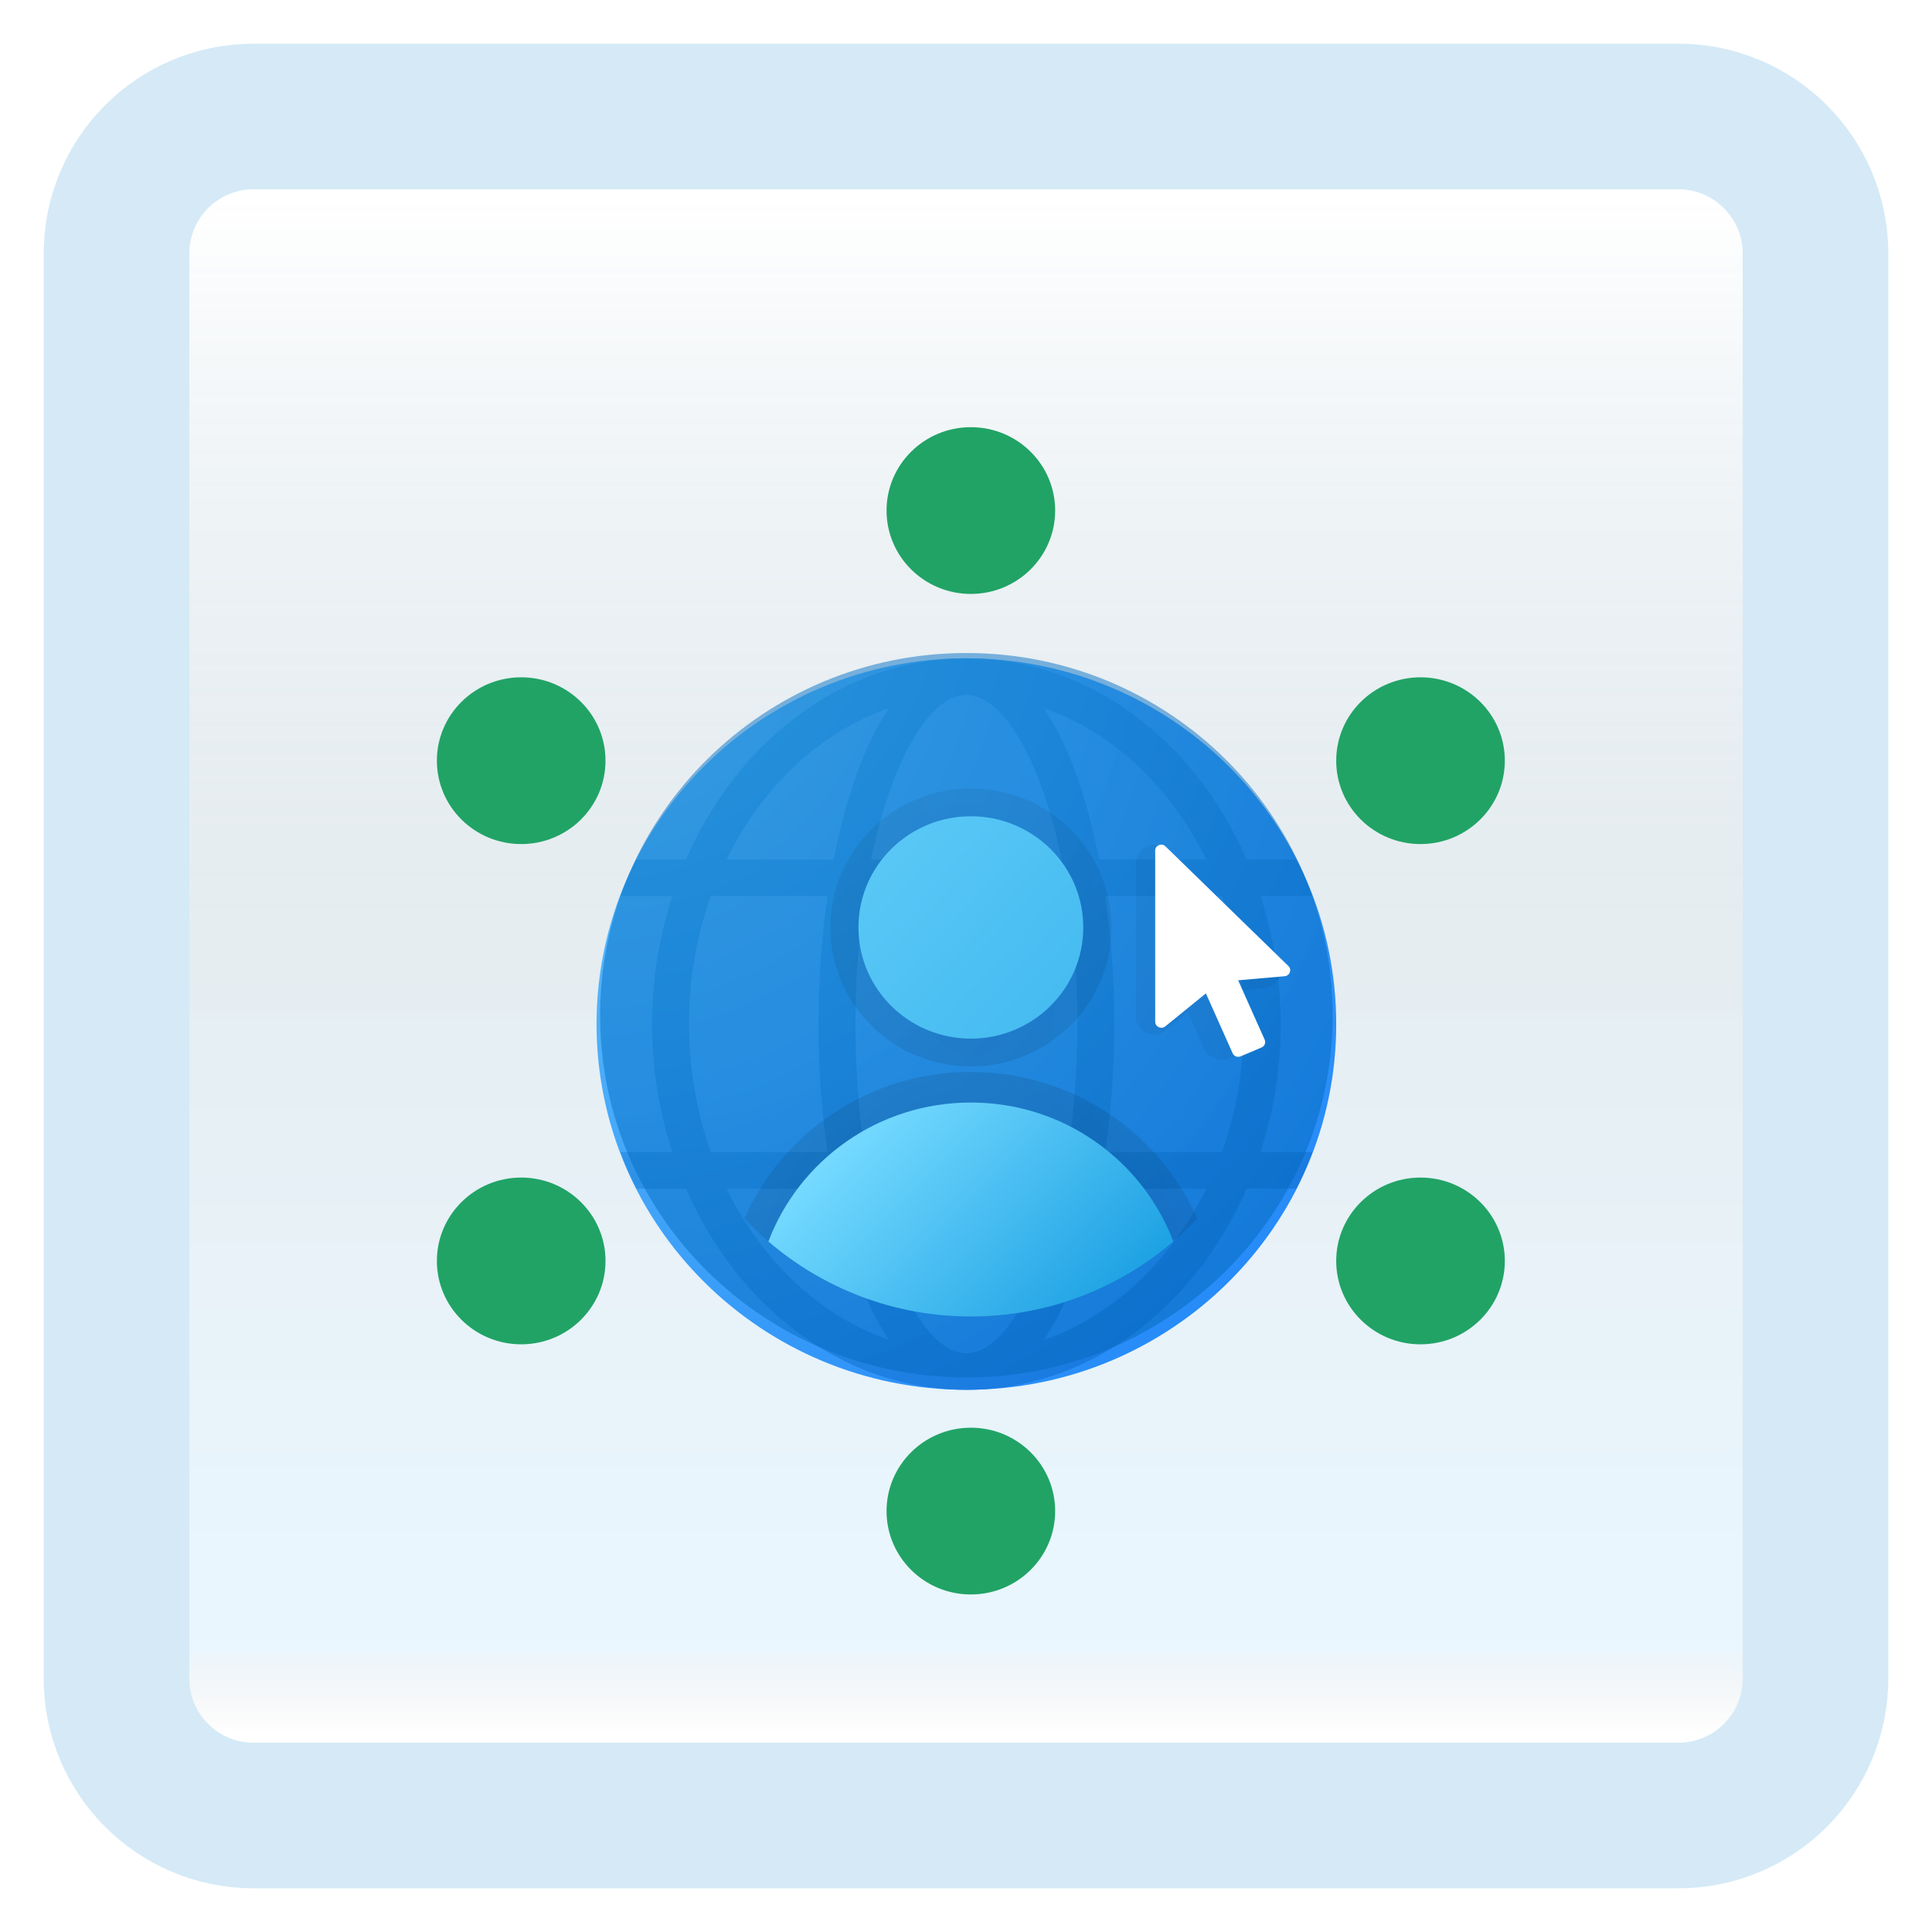 <svg width="199" height="199" viewBox="0 0 199 199" fill="none" xmlns="http://www.w3.org/2000/svg">
<g filter="url(#filter0_d_142_1053)">
<path d="M172.887 8H26.113C18.319 8 12 14.319 12 22.113V168.887C12 176.681 18.319 183 26.113 183H172.887C180.681 183 187 176.681 187 168.887V22.113C187 14.319 180.681 8 172.887 8Z" fill="white"/>
<path d="M172.887 8H26.113C18.319 8 12 14.319 12 22.113V168.887C12 176.681 18.319 183 26.113 183H172.887C180.681 183 187 176.681 187 168.887V22.113C187 14.319 180.681 8 172.887 8Z" fill="url(#paint0_linear_142_1053)" fill-opacity="0.2"/>
<path d="M172.887 8H26.113C18.319 8 12 14.319 12 22.113V168.887C12 176.681 18.319 183 26.113 183H172.887C180.681 183 187 176.681 187 168.887V22.113C187 14.319 180.681 8 172.887 8Z" stroke="#D5EAF6" stroke-width="15" stroke-linecap="round"/>
</g>
<g filter="url(#filter1_dd_142_1053)">
<path d="M137.633 97.481C137.633 118.286 120.577 135.153 99.54 135.153C78.503 135.153 61.446 118.286 61.446 97.481C61.446 76.677 78.503 59.81 99.54 59.81C120.577 59.81 137.633 76.677 137.633 97.481Z" fill="url(#paint1_radial_142_1053)"/>
<path d="M131.919 97.481C131.919 92.838 131.16 88.406 129.832 84.296H135.186C134.698 83.006 134.146 81.748 133.523 80.529H128.415C123.072 68.258 112.151 59.81 99.54 59.81C86.929 59.81 76.008 68.258 70.663 80.529H65.555C64.932 81.748 64.382 83.006 63.892 84.296H69.246C67.92 88.406 67.16 92.838 67.16 97.481C67.16 102.125 67.92 106.557 69.248 110.667H63.894C64.382 111.957 64.934 113.215 65.557 114.434H70.665C76.01 126.705 86.931 135.153 99.542 135.153C112.153 135.153 123.074 126.705 128.419 114.434H133.527C134.15 113.215 134.7 111.957 135.19 110.667H129.836C131.16 106.557 131.919 102.125 131.919 97.481ZM128.11 97.481C128.11 102.155 127.308 106.611 125.86 110.667H113.844C114.459 106.398 114.777 101.908 114.777 97.481C114.777 93.055 114.461 88.565 113.844 84.296H125.86C127.308 88.352 128.11 92.808 128.11 97.481ZM99.54 131.386C95.852 131.386 91.881 124.897 89.727 114.434H109.353C107.199 124.897 103.227 131.386 99.54 131.386ZM89.064 110.667C88.464 106.687 88.112 102.264 88.112 97.481C88.112 92.699 88.464 88.276 89.064 84.296H110.016C110.615 88.276 110.968 92.699 110.968 97.481C110.968 102.264 110.615 106.687 110.016 110.667H89.064ZM99.54 63.577C103.227 63.577 107.199 70.066 109.353 80.529H89.727C91.881 70.066 95.852 63.577 99.54 63.577ZM124.243 80.529H113.212C111.995 74.257 110.082 68.715 107.509 64.946C114.629 67.406 120.594 73.067 124.243 80.529ZM91.571 64.946C88.999 68.717 87.085 74.257 85.868 80.529H74.836C78.486 73.067 84.451 67.406 91.571 64.946ZM70.97 97.481C70.97 92.808 71.772 88.352 73.219 84.296H85.236C84.619 88.565 84.302 93.055 84.302 97.481C84.302 101.908 84.619 106.398 85.236 110.667H73.219C71.772 106.611 70.97 102.155 70.97 97.481ZM74.836 114.434H85.868C87.085 120.706 88.998 126.248 91.571 130.017C84.451 127.557 78.486 121.896 74.836 114.434ZM107.509 130.017C110.08 126.246 111.995 120.706 113.212 114.434H124.243C120.594 121.896 114.629 127.557 107.509 130.017Z" fill="url(#paint2_radial_142_1053)"/>
<path d="M100 53.176C104.796 53.176 108.684 49.331 108.684 44.588C108.684 39.845 104.796 36 100 36C95.204 36 91.316 39.845 91.316 44.588C91.316 49.331 95.204 53.176 100 53.176Z" fill="#21A366"/>
<path d="M53.684 78.94C58.48 78.94 62.368 75.095 62.368 70.352C62.368 65.609 58.48 61.764 53.684 61.764C48.888 61.764 45 65.609 45 70.352C45 75.095 48.888 78.94 53.684 78.94Z" fill="#21A366"/>
<path d="M53.684 130.468C58.48 130.468 62.368 126.623 62.368 121.88C62.368 117.137 58.48 113.292 53.684 113.292C48.888 113.292 45 117.137 45 121.88C45 126.623 48.888 130.468 53.684 130.468Z" fill="#21A366"/>
<path d="M146.316 78.94C151.112 78.94 155 75.095 155 70.352C155 65.609 151.112 61.764 146.316 61.764C141.52 61.764 137.632 65.609 137.632 70.352C137.632 75.095 141.52 78.94 146.316 78.94Z" fill="#21A366"/>
<path d="M146.316 130.468C151.112 130.468 155 126.623 155 121.88C155 117.137 151.112 113.292 146.316 113.292C141.52 113.292 137.632 117.137 137.632 121.88C137.632 126.623 141.52 130.468 146.316 130.468Z" fill="#21A366"/>
<path d="M100 156.233C104.796 156.233 108.684 152.388 108.684 147.645C108.684 142.901 104.796 139.056 100 139.056C95.204 139.056 91.316 142.901 91.316 147.645C91.316 152.388 95.204 156.233 100 156.233Z" fill="#21A366"/>
<path d="M137.267 96.571C137.267 117.176 120.376 133.881 99.54 133.881C78.704 133.881 61.812 117.176 61.812 96.571C61.812 75.966 78.704 59.262 99.54 59.262C120.376 59.262 137.267 75.966 137.267 96.571Z" fill="url(#paint3_radial_142_1053)" fill-opacity="0.5"/>
<path d="M100 127.606C109.226 127.606 117.51 123.701 123.326 117.501C119.386 108.623 110.433 102.414 100 102.414C89.567 102.414 80.614 108.623 76.674 117.501C82.49 123.701 90.775 127.606 100 127.606Z" fill="url(#paint4_radial_142_1053)" fill-opacity="0.5"/>
<path d="M100 101.842C107.994 101.842 114.474 95.433 114.474 87.528C114.474 79.623 107.994 73.215 100 73.215C92.006 73.215 85.526 79.623 85.526 87.528C85.526 95.433 92.006 101.842 100 101.842Z" fill="url(#paint5_radial_142_1053)" fill-opacity="0.5"/>
<path d="M100 98.979C106.395 98.979 111.579 93.852 111.579 87.528C111.579 81.204 106.395 76.078 100 76.078C93.605 76.078 88.421 81.204 88.421 87.528C88.421 93.852 93.605 98.979 100 98.979Z" fill="url(#paint6_linear_142_1053)"/>
<path d="M100 127.606C107.984 127.606 115.264 124.677 120.854 119.876C117.684 111.52 109.556 105.563 100 105.563C90.445 105.563 82.316 111.52 79.146 119.876C84.736 124.677 92.016 127.606 100 127.606Z" fill="url(#paint7_linear_142_1053)"/>
</g>
<path opacity="0.05" d="M131.224 98.509L120.283 87.568C119.719 87.005 118.883 86.843 118.163 87.162C117.456 87.465 117 88.158 117 88.927V104.584C117 106.391 118.93 107.133 120.172 106.068L122.366 104.24L124.011 108.024C124.327 108.744 125.406 109.439 126.541 109.017L128.405 108.207C129.385 107.791 129.913 106.772 129.405 105.676L127.808 102.001L130.028 101.801C131.796 101.801 132.452 99.726 131.224 98.509Z" fill="black"/>
<path d="M132.708 99.504L120.047 87.178C119.848 86.984 119.579 86.959 119.361 87.052C119.151 87.141 118.987 87.34 118.987 87.606V105.242C118.987 105.765 119.614 106.051 120.028 105.717L124.21 102.321L126.966 108.493C127.102 108.798 127.469 108.939 127.783 108.807L129.943 107.892C130.258 107.759 130.402 107.401 130.266 107.095L127.531 100.971L132.317 100.554C132.853 100.507 133.09 99.874 132.708 99.504Z" fill="white"/>
<defs>
<filter id="filter0_d_142_1053" x="0.5" y="0.5" width="198" height="198" filterUnits="userSpaceOnUse" color-interpolation-filters="sRGB">
<feFlood flood-opacity="0" result="BackgroundImageFix"/>
<feColorMatrix in="SourceAlpha" type="matrix" values="0 0 0 0 0 0 0 0 0 0 0 0 0 0 0 0 0 0 127 0" result="hardAlpha"/>
<feOffset dy="4"/>
<feGaussianBlur stdDeviation="2"/>
<feComposite in2="hardAlpha" operator="out"/>
<feColorMatrix type="matrix" values="0 0 0 0 0.838 0 0 0 0 0.733 0 0 0 0 0.733 0 0 0 0.25 0"/>
<feBlend mode="normal" in2="BackgroundImageFix" result="effect1_dropShadow_142_1053"/>
<feBlend mode="normal" in="SourceGraphic" in2="effect1_dropShadow_142_1053" result="shape"/>
</filter>
<filter id="filter1_dd_142_1053" x="41" y="36" width="118" height="128.233" filterUnits="userSpaceOnUse" color-interpolation-filters="sRGB">
<feFlood flood-opacity="0" result="BackgroundImageFix"/>
<feColorMatrix in="SourceAlpha" type="matrix" values="0 0 0 0 0 0 0 0 0 0 0 0 0 0 0 0 0 0 127 0" result="hardAlpha"/>
<feOffset dy="4"/>
<feGaussianBlur stdDeviation="2"/>
<feComposite in2="hardAlpha" operator="out"/>
<feColorMatrix type="matrix" values="0 0 0 0 0 0 0 0 0 0 0 0 0 0 0 0 0 0 0.25 0"/>
<feBlend mode="normal" in2="BackgroundImageFix" result="effect1_dropShadow_142_1053"/>
<feColorMatrix in="SourceAlpha" type="matrix" values="0 0 0 0 0 0 0 0 0 0 0 0 0 0 0 0 0 0 127 0" result="hardAlpha"/>
<feOffset dy="4"/>
<feGaussianBlur stdDeviation="2"/>
<feComposite in2="hardAlpha" operator="out"/>
<feColorMatrix type="matrix" values="0 0 0 0 0.975 0 0 0 0 0.975 0 0 0 0 0.975 0 0 0 0.25 0"/>
<feBlend mode="normal" in2="effect1_dropShadow_142_1053" result="effect2_dropShadow_142_1053"/>
<feBlend mode="normal" in="SourceGraphic" in2="effect2_dropShadow_142_1053" result="shape"/>
</filter>
<linearGradient id="paint0_linear_142_1053" x1="99.5" y1="16.468" x2="99.5" y2="174.532" gradientUnits="userSpaceOnUse">
<stop stop-color="white"/>
<stop offset="0.472" stop-color="#0D5176" stop-opacity="0.528"/>
<stop offset="0.941" stop-color="#12A6F7" stop-opacity="0.465"/>
<stop offset="1" stop-opacity="0"/>
</linearGradient>
<radialGradient id="paint1_radial_142_1053" cx="0" cy="0" r="1" gradientUnits="userSpaceOnUse" gradientTransform="translate(61.67 52.346) scale(112.519 122.985)">
<stop stop-color="#6FCEFC"/>
<stop offset="1" stop-color="#167CF7"/>
</radialGradient>
<radialGradient id="paint2_radial_142_1053" cx="0" cy="0" r="1" gradientUnits="userSpaceOnUse" gradientTransform="translate(60.904 48.173) scale(120.241 122.991)">
<stop offset="0.001" stop-color="#54C0F5"/>
<stop offset="0.998" stop-color="#0B69DB"/>
</radialGradient>
<radialGradient id="paint3_radial_142_1053" cx="0" cy="0" r="1" gradientUnits="userSpaceOnUse" gradientTransform="translate(64.735 49.204) scale(110.86 121.173)">
<stop stop-color="#0370C8"/>
<stop offset="0.484" stop-color="#036FC5"/>
<stop offset="0.775" stop-color="#036ABD"/>
<stop offset="1" stop-color="#0362B0"/>
</radialGradient>
<radialGradient id="paint4_radial_142_1053" cx="0" cy="0" r="1" gradientUnits="userSpaceOnUse" gradientTransform="translate(100 157.039) scale(60.59 121.285)">
<stop stop-opacity="0.47"/>
<stop offset="0.781" stop-opacity="0"/>
</radialGradient>
<radialGradient id="paint5_radial_142_1053" cx="0" cy="0" r="1" gradientUnits="userSpaceOnUse" gradientTransform="translate(99.991 96.096) scale(54.998 60.114)">
<stop stop-opacity="0.2"/>
<stop offset="1" stop-opacity="0"/>
</radialGradient>
<linearGradient id="paint6_linear_142_1053" x1="62.682" y1="55.327" x2="146.229" y2="131.764" gradientUnits="userSpaceOnUse">
<stop stop-color="#75DAFF"/>
<stop offset="1" stop-color="#1EA2E4"/>
</linearGradient>
<linearGradient id="paint7_linear_142_1053" x1="88.867" y1="107.467" x2="110.719" y2="129.567" gradientUnits="userSpaceOnUse">
<stop stop-color="#75DAFF"/>
<stop offset="1" stop-color="#1EA2E4"/>
</linearGradient>
</defs>
</svg>
